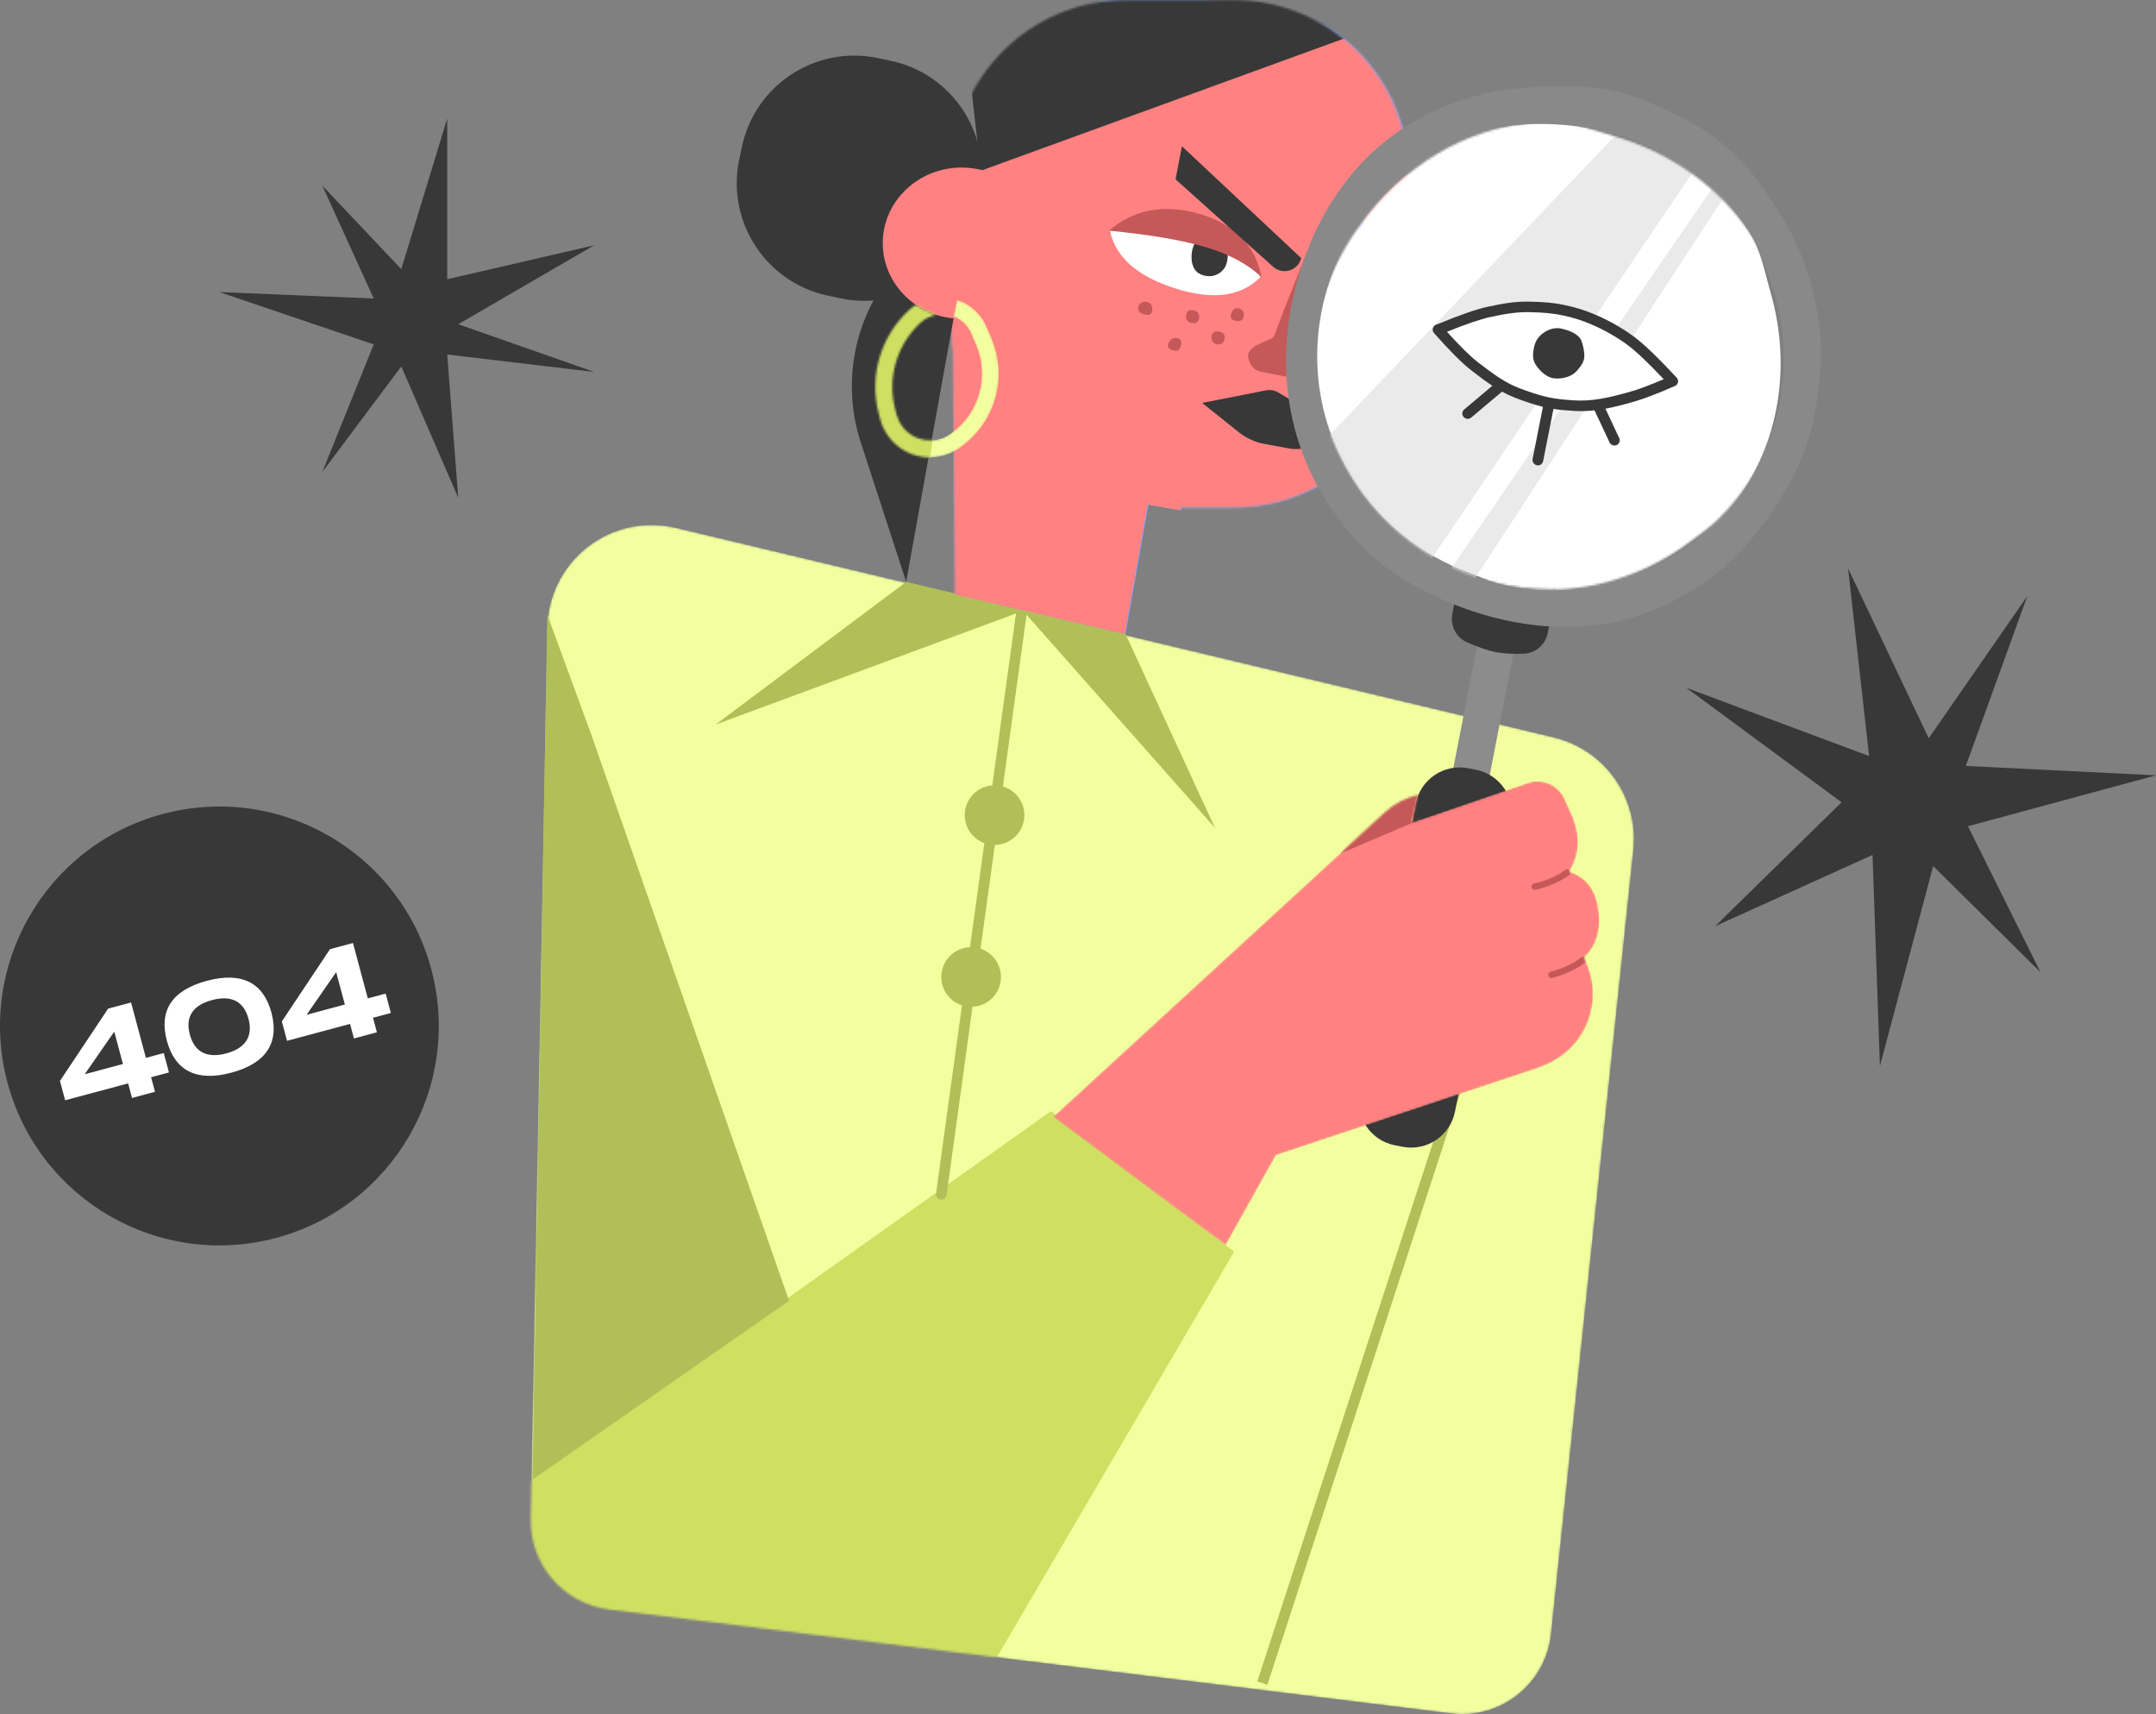 <svg xmlns="http://www.w3.org/2000/svg" fill="none" viewBox="425.12 292.11 1012.44 804.75">
<rect x="425.12" y="292.11" width="1012.44" height="804.75" fill="#808080" stroke="none"/>
<mask id="mask0" mask-type="alpha" maskUnits="userSpaceOnUse" x="674" y="538" width="519" height="559">
<path d="M742.486 539.914L1154.8 638.294C1178.74 644.007 1194.73 666.595 1192.16 691.074L1153.49 1059.24C1151.07 1082.31 1130.41 1099.05 1107.34 1096.63C1107.08 1096.6 1106.83 1096.57 1106.58 1096.54L711.204 1047.74C689.862 1045.11 673.957 1026.78 674.356 1005.28L682.122 586.667C682.624 559.61 704.966 538.083 732.023 538.585C735.548 538.65 739.056 539.096 742.486 539.914Z" fill="white"/>
</mask>
<g mask="url(#mask0)">
<path d="M742.486 539.914L1154.8 638.294C1178.74 644.007 1194.73 666.595 1192.16 691.074L1153.49 1059.24C1151.07 1082.31 1130.41 1099.05 1107.34 1096.63C1107.08 1096.6 1106.83 1096.57 1106.58 1096.54L711.204 1047.74C689.862 1045.11 673.957 1026.78 674.356 1005.28L682.122 586.667C682.624 559.61 704.966 538.083 732.023 538.585C735.548 538.65 739.056 539.096 742.486 539.914Z" fill="#F2FF9E"/>
<path fill-rule="evenodd" clip-rule="evenodd" d="M673.654 987.724L918.649 813.781L1004.65 879.781L886.149 1082.28L680.154 1062.78C676.796 1040.72 674.63 1024.05 673.654 1012.78C672.678 1001.51 672.678 993.16 673.654 987.724Z" fill="#CEDF62"/>
</g>
<path d="M907.154 580.708C907.157 580.844 907.15 580.982 907.131 581.122L896.072 661.337C901.894 663.033 906.149 668.41 906.149 674.78C906.149 682.466 899.956 688.705 892.288 688.78L885.572 737.493C891.137 739.345 895.149 744.594 895.149 750.78C895.149 758.29 889.236 764.419 881.812 764.765L869.631 853.122C869.442 854.489 868.181 855.445 866.813 855.257C865.445 855.068 864.489 853.807 864.678 852.439L876.855 764.11C871.224 762.297 867.149 757.014 867.149 750.78C867.149 743.225 873.134 737.067 880.622 736.79L887.357 687.939C881.985 685.982 878.149 680.829 878.149 674.78C878.149 667.403 883.856 661.358 891.096 660.819L902.178 580.439C902.193 580.329 902.215 580.223 902.243 580.119L761.154 632.28L850.654 565.28L953.654 589.78L995.654 680.78L907.154 580.708ZM1116.27 772.596L1121.03 774.147L1020.28 1083.06L1015.53 1081.51L1116.27 772.596ZM795.654 902.78L675.154 986.78L682.154 580.78L702.963 637.478L795.654 902.78Z" fill="#B1BF58"/>
<mask id="mask1" mask-type="alpha" maskUnits="userSpaceOnUse" x="872" y="292" width="215" height="301">
<path d="M979.735 530.326L979.694 592.047L874.091 586.298L873.024 458.067C872.646 454.872 872.451 451.622 872.451 448.326V374.146C872.451 328.859 909.164 292.146 954.451 292.146H1004.81C1050.1 292.146 1086.81 328.859 1086.81 374.146V448.326C1086.81 493.613 1050.1 530.326 1004.81 530.326H979.735Z" fill="white"/>
</mask>
<g mask="url(#mask1)">
<path d="M964.411 529.003L953.654 589.78L850.654 565.78L871.869 439.312C872.052 436.1 872.425 432.865 872.997 429.619L885.878 356.567C893.742 311.967 936.272 282.188 980.871 290.052L1030.47 298.796C1075.06 306.66 1104.84 349.19 1096.98 393.79L1084.1 466.842C1076.24 511.442 1033.71 541.222 989.106 533.358L964.411 529.003Z" fill="#81A6FF"/>
</g>
<mask id="mask2" mask-type="alpha" maskUnits="userSpaceOnUse" x="872" y="292" width="215" height="301">
<path d="M979.348 530.293L979.307 592.015L873.705 586.266L872.637 458.034C872.259 454.84 872.064 451.589 872.064 448.293V374.114C872.064 328.826 908.777 292.114 954.064 292.114H1004.42C1049.71 292.114 1086.42 328.826 1086.42 374.114V448.293C1086.42 493.581 1049.71 530.293 1004.42 530.293H979.348Z" fill="white"/>
</mask>
<g mask="url(#mask2)">
<path d="M964.026 528.971L953.268 589.748L850.268 565.748L871.483 439.28C871.666 436.068 872.039 432.833 872.611 429.587L885.492 356.535C893.356 311.935 935.886 282.155 980.486 290.019L1030.08 298.764C1074.68 306.628 1104.46 349.158 1096.59 393.758L1083.71 466.81C1075.85 511.41 1033.32 541.189 988.72 533.325L964.026 528.971Z" fill="#FF8181"/>
<path fill-rule="evenodd" clip-rule="evenodd" d="M885.654 372.28L1082.15 300.78L967.475 275.78L876.654 293.206L885.654 372.28Z" fill="#383838"/>
</g>
<path d="M843.439 320.65L837.57 319.403C808.398 313.202 779.723 331.824 773.523 360.995L772.275 366.864C766.075 396.036 784.696 424.711 813.868 430.911L819.737 432.159C848.909 438.359 877.583 419.738 883.784 390.566L885.032 384.697C891.232 355.526 872.611 326.851 843.439 320.65Z" fill="#383838"/>
<path fill-rule="evenodd" clip-rule="evenodd" d="M989.654 481.28L1006.85 495.036C1010.33 497.822 1014.45 499.702 1018.84 500.508L1030.75 502.696C1034.56 503.395 1038.49 502.69 1041.82 500.711L1055.15 492.78L1045.1 482.726C1043.25 480.88 1040.62 480.051 1038.05 480.504L1033.65 481.28L1025.28 476.331C1023.59 475.332 1021.59 474.99 1019.66 475.37L989.654 481.28Z" fill="#383838"/>
<path d="M1095.15 399.78C1081.07 394.851 1065.83 396.613 1048.4 403.335" stroke="#4F72C5" stroke-width="3" stroke-linecap="round" stroke-linejoin="round"/>
<path fill-rule="evenodd" clip-rule="evenodd" d="M1017.21 466.617L1049.65 472.905C1052.36 473.431 1054.98 471.659 1055.51 468.948C1055.65 468.186 1055.62 467.4 1055.41 466.653C1051.64 453.123 1049.59 442.589 1049.26 435.05C1048.87 426.116 1047.21 422.45 1044.26 424.05L1045.65 400.08L1043.15 400.08C1031.39 428.901 1024.89 445.401 1023.65 449.58C1022.87 452.18 1012.33 453.391 1011.26 458.55C1011.06 459.499 1011.37 460.862 1012.17 462.637C1013.11 464.702 1014.99 466.185 1017.21 466.617Z" fill="#C55858"/>
<path d="M1139.63 579.094L1122.55 575.774L1076.74 811.429L1093.82 814.749L1139.63 579.094Z" fill="#8C8C8C"/>
<path d="M1118.18 653.493L1114.57 652.792C1103.18 650.579 1092.16 658.014 1089.95 669.399L1063.56 805.178C1061.34 816.563 1068.78 827.587 1080.16 829.8L1083.77 830.501C1095.15 832.714 1106.18 825.278 1108.39 813.893L1134.78 678.114C1137 666.729 1129.56 655.706 1118.18 653.493Z" fill="#383838"/>
<path fill-rule="evenodd" clip-rule="evenodd" d="M1135.29 545.516L1138.9 546.217C1150.29 548.43 1157.72 559.454 1155.51 570.838L1151.92 589.311C1150.86 594.772 1146.18 598.787 1140.62 599.011C1135.53 599.216 1131.21 598.973 1127.65 598.28C1123.92 597.556 1119.39 596.022 1114.07 593.679C1108.93 591.421 1106.05 585.909 1107.12 580.405L1110.67 562.123C1112.89 550.739 1123.91 543.303 1135.29 545.516Z" fill="#383838"/>
<path fill-rule="evenodd" clip-rule="evenodd" d="M1047.29 526.16C1026.15 492.322 1024.68 452.624 1036.15 417.78C1045 390.895 1060.67 366.878 1086.38 350.808C1106.52 338.228 1127.94 333.426 1149.65 332.78C1162.67 332.393 1175.94 332.299 1188.65 336.28C1201.47 340.298 1218.11 348 1229.65 356.28C1243.53 366.247 1251.82 377.659 1261.12 392.543C1272.65 410.994 1278.64 431.567 1280.15 451.78C1280.95 462.488 1279.08 476.707 1277.15 486.78C1274.23 501.996 1269.58 512.644 1261.15 526.28C1251.46 541.944 1238.74 557.457 1222.03 567.895C1209.42 575.779 1196.18 581.537 1182.65 584.28C1162.6 588.346 1141.95 586.489 1122.15 580.78C1108.96 576.978 1093.94 570.483 1082.15 562.78C1067.68 553.33 1056.99 541.673 1047.29 526.16ZM1062.03 517.273C1094.03 568.488 1161.17 584.265 1211.98 552.513C1262.8 520.761 1278.05 453.503 1246.05 402.288C1214.04 351.074 1146.91 335.297 1096.09 367.049C1045.28 398.801 1030.03 466.059 1062.03 517.273Z" fill="#898989"/>
<mask id="mask3" mask-type="alpha" maskUnits="userSpaceOnUse" x="1042" y="349" width="223" height="220">
<path d="M1153.48 568.856C1177.84 568.856 1200.63 559.97 1218.83 546.354C1223.27 543.035 1227.78 539.942 1231.71 536.124C1246.04 522.183 1255.9 504.756 1261.03 485.359C1263.22 477.066 1264.4 468.315 1264.4 459.143C1264.4 409.154 1229.48 369.321 1183.25 356.088C1173.44 353.281 1164.2 349.43 1153.48 349.43C1118.3 349.43 1088.25 367.247 1067.92 392.51C1052.86 411.244 1042.55 433.343 1042.55 459.143C1042.55 480.185 1049.55 499.938 1059.93 516.636C1079.45 548.022 1113.49 568.856 1153.48 568.856Z" fill="white"/>
</mask>
<g mask="url(#mask3)">
<path d="M1060.44 517.282C1073.34 537.942 1092.96 552.563 1114.15 560.781C1119.32 562.784 1124.33 564.976 1129.65 566.281C1149.06 571.044 1169.07 570.174 1188.24 564.246C1196.44 561.712 1204.48 558.07 1212.26 553.21C1254.65 526.72 1269.92 475.997 1256.65 429.781C1253.83 419.977 1252.2 410.096 1246.52 401.004C1227.88 371.173 1196.84 355.127 1164.65 351.281C1140.78 348.429 1116.58 351.404 1094.7 365.076C1076.85 376.226 1063.81 392.625 1055.15 410.281C1038.88 443.465 1039.25 483.372 1060.44 517.282Z" fill="white"/>
<path opacity="0.653" fill-rule="evenodd" clip-rule="evenodd" d="M1173.7 441.516C1168.93 439.496 1165.34 438.388 1160.05 437.262C1154.53 436.089 1149.21 435.865 1143.75 435.803C1137.39 435.73 1131.29 436.895 1125.01 438.334C1119.67 439.558 1111.65 442.463 1100.96 447.05C1108.17 455.342 1113.83 461.083 1117.95 464.274C1124.23 469.144 1130.16 473.761 1137.49 476.593C1140.52 477.761 1144.18 479.051 1147.68 480.03L1090.12 565.22L1044.41 501.719L1208.91 329.21L1234.23 351.928L1173.7 441.516ZM1191.06 451.404C1188.77 449.696 1186.3 448.071 1183.74 446.572L1242.32 361.31L1248.64 363.243L1191.06 451.404ZM1170.88 482.311L1105.71 582.081L1100.14 568.283L1159.34 482.095C1160.93 482.23 1162.52 482.326 1164.16 482.413C1166.41 482.533 1168.64 482.488 1170.88 482.311Z" fill="#E0E0E0"/>
<path d="M1173.89 484.756C1170.53 485.133 1167.34 485.216 1164.1 485.013C1160.17 484.768 1157.3 484.508 1154.61 484.089L1149.75 508.632C1149.49 509.968 1148.17 510.819 1146.81 510.531C1145.45 510.243 1144.56 508.927 1144.82 507.59L1149.67 483.108C1145.77 482.158 1141.12 480.615 1136.5 478.812C1134.43 478.009 1132.46 477.079 1130.45 475.977L1115.98 488.161C1114.93 489.04 1113.35 488.903 1112.43 487.856C1111.52 486.808 1111.63 485.247 1112.67 484.368L1125.92 473.225C1124.5 472.292 1123.04 471.266 1121.49 470.132C1120 469.034 1118.87 468.178 1116.12 466.059C1111.8 462.736 1105.96 456.895 1098.54 448.5C1097.41 447.222 1097.85 445.255 1099.41 444.61C1110.22 440.123 1118.36 437.284 1123.89 436.087C1131.97 434.339 1137.45 433.588 1143.27 433.712C1150.34 433.862 1155.1 434.275 1160.13 435.379C1165.75 436.61 1169.54 437.817 1174.62 439.992C1180.81 442.647 1187.1 446.231 1192.42 450.161C1197.07 453.606 1203.73 460.003 1212.46 469.397C1213.63 470.654 1213.23 472.645 1211.67 473.319C1203.65 476.801 1197.62 479.14 1193.54 480.346C1188 481.987 1183.3 483.196 1179.02 483.987L1185.49 497.797C1186.07 499.047 1185.53 500.509 1184.27 501.062C1183.02 501.615 1181.52 501.049 1180.94 499.799L1173.89 484.756ZM1192.01 475.601C1195.31 474.624 1200.12 472.804 1206.39 470.145C1199.04 462.36 1193.38 457.001 1189.46 454.102C1184.47 450.412 1178.53 447.026 1172.69 444.526C1167.92 442.481 1164.44 441.373 1159.14 440.211C1154.49 439.193 1150.02 438.806 1143.26 438.662C1137.92 438.548 1132.78 439.252 1125.06 440.924C1120.42 441.928 1113.59 444.248 1104.61 447.878C1110.73 454.661 1115.59 459.437 1119.15 462.178C1121.88 464.273 1122.99 465.115 1124.44 466.182C1129.64 470 1133.77 472.463 1138.26 474.212C1143.15 476.119 1148.06 477.72 1151.9 478.56C1155.56 479.362 1158.81 479.728 1164.31 480.072C1172.26 480.568 1180.02 479.152 1192.01 475.601ZM1154 469.578C1150.87 468.892 1147.37 465.434 1145.92 462.718C1144.69 460.41 1144.91 457.942 1145.49 455.135C1146.08 452.298 1147.49 450.248 1149.56 448.654C1151.94 446.816 1155.15 445.691 1158.25 446.37C1161.78 447.143 1166.4 448.804 1167.71 452.039C1168.56 454.113 1169.46 458.196 1168.97 460.582C1168.49 462.907 1166.58 465.237 1165.05 466.763C1162.56 469.247 1157.59 470.364 1154 469.578Z" fill="#383838"/>
</g>
<path fill-rule="evenodd" clip-rule="evenodd" d="M946.333 400.302C948.795 412.642 958.918 421.677 976.701 427.405C994.484 433.133 1007.91 431.405 1016.98 422.222C1010.43 407.506 1001.02 398.228 988.764 394.386C976.506 390.545 962.363 392.517 946.333 400.302Z" fill="white"/>
<path fill-rule="evenodd" clip-rule="evenodd" d="M992.491 421.758C995.392 421.96 998.247 420.574 999.95 418.198C1001 416.738 1001.49 414.865 1001.63 412.874C1001.78 410.829 1001.58 408.984 1000.71 407.367C999.339 404.844 996.67 403.003 993.816 402.804C991.308 402.628 988.792 403.229 987.104 405.055C985.641 406.639 984.844 409.257 984.674 411.688C984.506 414.092 984.954 416.831 986.158 418.594C987.574 420.669 989.959 421.581 992.491 421.758Z" fill="#383838"/>
<path fill-rule="evenodd" clip-rule="evenodd" d="M945.907 400.38C965.699 402.351 981.036 405.001 991.919 408.329C1002.8 411.658 1011.35 416.312 1017.55 422.291C1014.62 407.212 1004.89 397.292 988.367 392.532C971.847 387.771 957.693 390.387 945.907 400.38Z" fill="#C55858"/>
<path fill-rule="evenodd" clip-rule="evenodd" d="M1022.97 417.344L977.148 376.28L980.148 360.78L1036.15 413.28C1035.08 417.594 1030.73 420.228 1026.41 419.164C1025.13 418.848 1023.95 418.223 1022.97 417.344Z" fill="#383838"/>
<path fill-rule="evenodd" clip-rule="evenodd" d="M850.654 565.28L829.325 499.811C820.204 471.816 826.221 441.096 845.227 418.61L885.654 370.78L850.654 565.28Z" fill="#383838"/>
<mask id="mask4" mask-type="alpha" maskUnits="userSpaceOnUse" x="919" y="658" width="258" height="219">
<path d="M919.644 816.425L1075.36 673.515C1079.81 669.431 1085.25 666.591 1091.15 665.281L1088.15 678.281L1142.59 659.663C1149.65 657.249 1157.36 660.795 1160.12 667.727C1160.67 669.086 1161.32 670.534 1162.09 672.07C1167.49 682.855 1167.49 692.603 1162.09 701.314C1169.98 703.803 1174.56 709.818 1175.8 719.358C1177.05 728.899 1174.76 736.366 1168.95 741.758C1178.35 759.276 1171.77 781.096 1154.25 790.496C1153.26 791.029 1152.24 791.515 1151.2 791.952L1147.76 793.403L1024.35 834.469L1000.67 876.781L919.644 816.425Z" fill="white"/>
</mask>
<g mask="url(#mask4)">
<path d="M919.644 816.425L1075.36 673.515C1079.81 669.431 1085.25 666.591 1091.15 665.281L1088.15 678.281L1142.59 659.663C1149.65 657.249 1157.36 660.795 1160.12 667.727C1160.67 669.086 1161.32 670.534 1162.09 672.07C1167.49 682.855 1167.49 692.603 1162.09 701.314C1169.98 703.803 1174.56 709.818 1175.8 719.358C1177.05 728.899 1174.76 736.366 1168.95 741.758C1178.35 759.276 1171.77 781.096 1154.25 790.496C1153.26 791.029 1152.24 791.515 1151.2 791.952L1147.76 793.403L1024.35 834.469L1000.67 876.781L919.644 816.425Z" fill="#FF8181"/>
<path fill-rule="evenodd" clip-rule="evenodd" d="M1092.15 676.781L1054.64 692.781C1062.24 681.704 1068.91 673.871 1074.65 669.281C1080.39 664.691 1087.05 661.858 1094.65 660.781L1092.15 676.781Z" fill="#C55858"/>
<path d="M1167.75 741.579C1168.41 741.083 1169.35 741.22 1169.85 741.883C1170.34 742.547 1170.2 743.487 1169.54 743.983C1165.22 747.213 1160.04 749.627 1154.03 751.23C1153.23 751.444 1152.41 750.968 1152.19 750.167C1151.98 749.367 1152.46 748.545 1153.26 748.331C1158.91 746.823 1163.74 744.571 1167.75 741.579ZM1160.28 700.491C1160.96 700.008 1161.89 700.163 1162.38 700.837C1162.86 701.51 1162.7 702.447 1162.03 702.929C1157.54 706.146 1152.25 708.451 1146.16 709.847C1145.36 710.032 1144.55 709.528 1144.37 708.72C1144.18 707.913 1144.69 707.108 1145.49 706.923C1151.2 705.613 1156.13 703.468 1160.28 700.491Z" fill="#C55858"/>
</g>
<path fill-rule="evenodd" clip-rule="evenodd" d="M876.654 441.78C897.089 441.78 913.654 425.886 913.654 406.28C913.654 386.674 897.089 370.78 876.654 370.78C856.22 370.78 839.654 386.674 839.654 406.28C839.654 421.604 849.774 434.66 863.951 439.633C867.912 441.022 872.191 441.78 876.654 441.78Z" fill="#FF8181"/>
<mask id="mask5" mask-type="alpha" maskUnits="userSpaceOnUse" x="836" y="432" width="59" height="75">
<path d="M855.197 435.259C858.112 437.043 861.268 438.66 864.751 439.956C862.055 440.45 859.462 441.692 857.304 443.695C846.176 454.026 841.641 469.644 845.504 484.328L846.142 486.752C846.654 488.697 847.523 490.53 848.705 492.158C853.972 499.41 864.12 501.02 871.372 495.753L872.001 495.297C884.883 485.941 889.635 468.951 883.473 454.27L881.2 448.853C880.523 447.241 879.568 445.76 878.378 444.478C876.794 442.772 874.904 441.52 872.871 440.728C873.756 436.535 874.311 433.902 874.535 432.831C878.13 433.996 881.487 436.069 884.241 439.035C886.069 441.004 887.537 443.28 888.576 445.757L890.85 451.174C898.448 469.279 892.589 490.233 876.702 501.77L876.073 502.227C865.246 510.089 850.095 507.686 842.232 496.859C840.467 494.429 839.17 491.692 838.406 488.787L837.768 486.363C833.153 468.825 838.57 450.171 851.861 437.832C852.912 436.857 854.029 436 855.197 435.259Z" fill="white"/>
</mask>
<g mask="url(#mask5)">
<path d="M855.197 435.259C858.112 437.043 861.268 438.66 864.751 439.956C862.055 440.45 859.462 441.692 857.304 443.695C846.176 454.026 841.641 469.644 845.504 484.328L846.142 486.752C846.654 488.697 847.523 490.53 848.705 492.158C853.972 499.41 864.12 501.02 871.372 495.753L872.001 495.297C884.883 485.941 889.635 468.951 883.473 454.27L881.2 448.853C880.523 447.241 879.568 445.76 878.378 444.478C876.794 442.772 874.904 441.52 872.871 440.728C873.756 436.535 874.311 433.902 874.535 432.831C878.13 433.996 881.487 436.069 884.241 439.035C886.069 441.004 887.537 443.28 888.576 445.757L890.85 451.174C898.448 469.279 892.589 490.233 876.702 501.77L876.073 502.227C865.246 510.089 850.095 507.686 842.232 496.859C840.467 494.429 839.17 491.692 838.406 488.787L837.768 486.363C833.153 468.825 838.57 450.171 851.861 437.832C852.912 436.857 854.029 436 855.197 435.259Z" fill="#F2FF9E"/>
<path fill-rule="evenodd" clip-rule="evenodd" d="M840.148 417.78L876.648 414.28L858.148 529.78L825.648 521.78L840.148 417.78Z" fill="#CEDF62"/>
</g>
<path fill-rule="evenodd" clip-rule="evenodd" d="M635.129 347.78V423.204L704.148 407.257L640.305 444.323L704.148 466.734L635.129 458.545L640.305 525.78L613.56 464.148L576.462 513.712L600.619 453.804C552.305 437.427 528.148 429.238 528.148 429.238C528.148 429.238 552.305 430.244 600.619 432.255L576.462 379.243L613.56 418.463L635.129 347.78ZM1307.91 792.576L1304.45 693.484L1230.54 726.934L1289.91 668.764L1216.99 615.013L1302.83 647.052L1292.96 558.955L1330.83 638.704L1377.16 571.889L1348.26 651.702C1407.79 654.644 1437.56 656.115 1437.56 656.115C1437.56 656.115 1408.12 664.081 1349.25 680.014L1383.33 748.556L1332.93 698.725L1307.91 792.576Z" fill="#383838"/>
<path fill-rule="evenodd" clip-rule="evenodd" d="M535.027 717.754L553.991 764.735L517.253 759.895L553.026 777.681C526.345 797.513 513.004 807.428 513.004 807.428C513.004 807.428 529.443 801.339 562.321 789.159L575.254 831.521L573.697 789.069L614.57 810.326L582.804 776.753L623.212 751.253L579.435 766.938L597.558 719.573L567.56 757.929L535.027 717.754Z" fill="#383838"/>
<path d="M554.807 873.271C609.754 858.548 642.362 802.069 627.639 747.122C612.916 692.175 556.437 659.567 501.49 674.29C446.543 689.013 413.935 745.492 428.658 800.439C443.381 855.386 499.86 887.994 554.807 873.271Z" fill="#383838"/>
<path d="M502.02 786.504L504.459 795.607L496.074 797.854L497.904 804.681L487.124 807.57L485.295 800.742L455.71 808.669L453.271 799.567L475.891 765.648L486.671 762.76L493.635 788.751L502.02 786.504ZM464.889 796.453L482.856 791.639L478.78 776.428L464.889 796.453ZM533.817 795.7C517.168 800.161 507.209 794.614 503.47 780.66C499.747 766.766 505.615 757.042 522.263 752.581C538.852 748.136 548.871 753.668 552.578 767.502C556.301 781.395 550.406 791.255 533.817 795.7ZM531.394 786.657C540.856 784.122 543.9 778.235 541.798 770.39C539.712 762.605 534.149 759.089 524.686 761.624C515.224 764.16 512.148 769.926 514.25 777.771C516.368 785.677 521.932 789.192 531.394 786.657ZM606.224 758.583L608.663 767.686L600.279 769.933L602.108 776.76L591.328 779.648L589.499 772.821L559.914 780.748L557.475 771.645L580.095 737.727L590.875 734.839L597.839 760.83L606.224 758.583ZM569.093 768.532L587.06 763.718L582.984 748.507L569.093 768.532Z" fill="white"/>
<path fill-rule="evenodd" clip-rule="evenodd" d="M984.474 443.704C982.321 443.207 981.776 441.395 982.148 439.781C982.521 438.166 983.671 437.361 985.823 437.858C987.976 438.354 988.521 440.166 988.148 441.781C987.776 443.395 986.626 444.201 984.474 443.704ZM1005.47 442.704C1003.32 442.207 1002.78 441.395 1003.15 439.781C1003.52 438.166 1004.67 436.361 1006.82 436.858C1008.98 437.354 1009.52 439.166 1009.15 440.781C1008.78 442.395 1007.63 443.201 1005.47 442.704ZM996.474 453.704C994.321 453.207 993.776 451.395 994.148 449.781C994.521 448.166 995.671 447.361 997.823 447.858C999.976 448.354 1000.52 449.666 1000.15 451.281C999.776 452.895 998.626 454.201 996.474 453.704ZM976.474 456.704C974.321 456.207 973.276 455.395 973.648 453.781C974.021 452.166 975.671 450.361 977.823 450.858C979.976 451.354 980.021 452.666 979.648 454.281C979.276 455.895 978.626 457.201 976.474 456.704ZM962.474 439.704C960.321 439.207 959.276 437.895 959.648 436.281C960.021 434.666 961.671 433.361 963.823 433.858C965.976 434.354 966.521 436.666 966.148 438.281C965.776 439.895 964.626 440.201 962.474 439.704Z" fill="#C55858"/>
</svg>